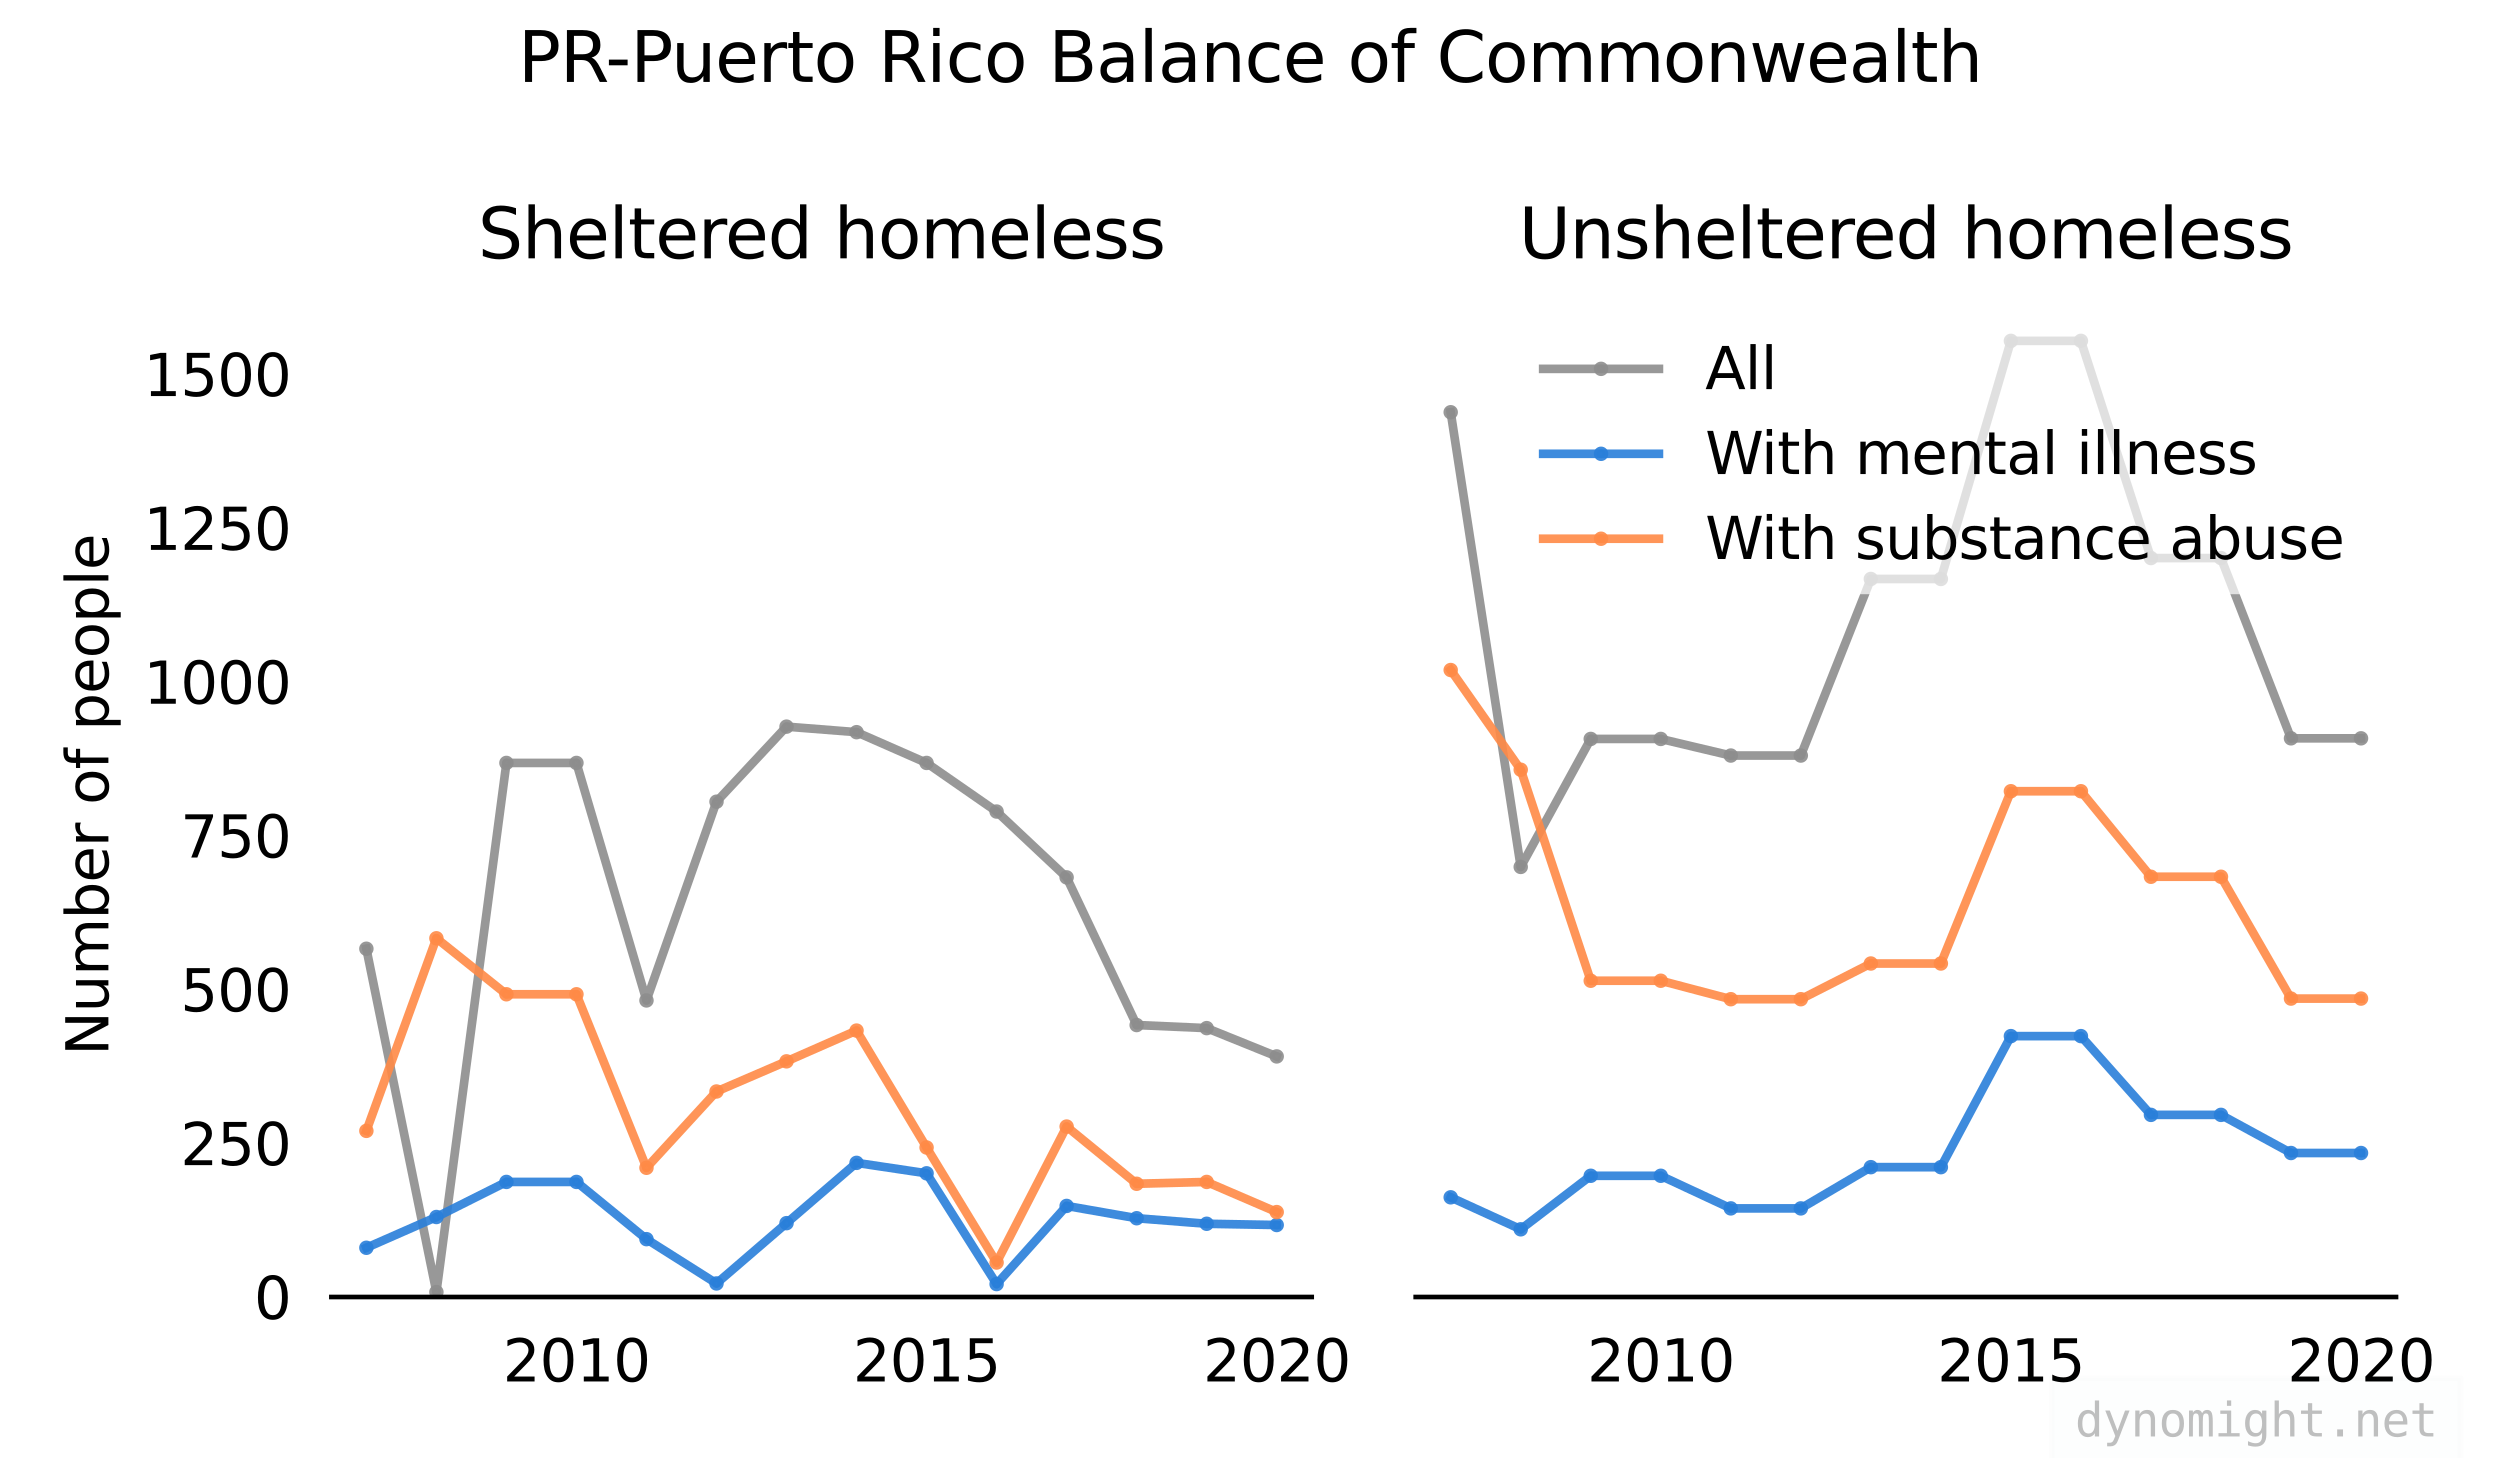 <?xml version="1.0" encoding="utf-8" standalone="no"?>
<!DOCTYPE svg PUBLIC "-//W3C//DTD SVG 1.1//EN"
  "http://www.w3.org/Graphics/SVG/1.1/DTD/svg11.dtd">
<svg height="252pt" version="1.1" viewBox="0 0 432 252" width="432pt" xmlns="http://www.w3.org/2000/svg" xmlns:xlink="http://www.w3.org/1999/xlink">
 <defs>
  <style type="text/css">*{stroke-linecap:butt;stroke-linejoin:round;}</style>
 </defs>
 <g id="figure_1">
  <g id="patch_1">
   <path d="M 0 252 
L 432 252 
L 432 0 
L 0 0 
z
" style="fill:#ffffff;"/>
  </g>
  <g id="axes_1">
   <g id="patch_2">
    <path d="M 57.26 224.12 
L 226.665 224.12 
L 226.665 50.64 
L 57.26 50.64 
z
" style="fill:#ffffff;"/>
   </g>
   <g id="matplotlib.axis_1">
    <g id="xtick_1">
     <g id="text_1">
      <!-- 2010 -->
      <g transform="translate(86.886 238.718)scale(0.1 -0.1)">
       <defs>
        <path d="M 1228 531 
L 3431 531 
L 3431 0 
L 469 0 
L 469 531 
Q 828 903 1448 1529 
Q 2069 2156 2228 2338 
Q 2531 2678 2651 2914 
Q 2772 3150 2772 3378 
Q 2772 3750 2511 3984 
Q 2250 4219 1831 4219 
Q 1534 4219 1204 4116 
Q 875 4013 500 3803 
L 500 4441 
Q 881 4594 1212 4672 
Q 1544 4750 1819 4750 
Q 2544 4750 2975 4387 
Q 3406 4025 3406 3419 
Q 3406 3131 3298 2873 
Q 3191 2616 2906 2266 
Q 2828 2175 2409 1742 
Q 1991 1309 1228 531 
z
" id="DejaVuSans-32" transform="scale(0.016)"/>
        <path d="M 2034 4250 
Q 1547 4250 1301 3770 
Q 1056 3291 1056 2328 
Q 1056 1369 1301 889 
Q 1547 409 2034 409 
Q 2525 409 2770 889 
Q 3016 1369 3016 2328 
Q 3016 3291 2770 3770 
Q 2525 4250 2034 4250 
z
M 2034 4750 
Q 2819 4750 3233 4129 
Q 3647 3509 3647 2328 
Q 3647 1150 3233 529 
Q 2819 -91 2034 -91 
Q 1250 -91 836 529 
Q 422 1150 422 2328 
Q 422 3509 836 4129 
Q 1250 4750 2034 4750 
z
" id="DejaVuSans-30" transform="scale(0.016)"/>
        <path d="M 794 531 
L 1825 531 
L 1825 4091 
L 703 3866 
L 703 4441 
L 1819 4666 
L 2450 4666 
L 2450 531 
L 3481 531 
L 3481 0 
L 794 0 
L 794 531 
z
" id="DejaVuSans-31" transform="scale(0.016)"/>
       </defs>
       <use xlink:href="#DejaVuSans-32"/>
       <use x="63.623" xlink:href="#DejaVuSans-30"/>
       <use x="127.246" xlink:href="#DejaVuSans-31"/>
       <use x="190.869" xlink:href="#DejaVuSans-30"/>
      </g>
     </g>
    </g>
    <g id="xtick_2">
     <g id="text_2">
      <!-- 2015 -->
      <g transform="translate(147.388 238.718)scale(0.1 -0.1)">
       <defs>
        <path d="M 691 4666 
L 3169 4666 
L 3169 4134 
L 1269 4134 
L 1269 2991 
Q 1406 3038 1543 3061 
Q 1681 3084 1819 3084 
Q 2600 3084 3056 2656 
Q 3513 2228 3513 1497 
Q 3513 744 3044 326 
Q 2575 -91 1722 -91 
Q 1428 -91 1123 -41 
Q 819 9 494 109 
L 494 744 
Q 775 591 1075 516 
Q 1375 441 1709 441 
Q 2250 441 2565 725 
Q 2881 1009 2881 1497 
Q 2881 1984 2565 2268 
Q 2250 2553 1709 2553 
Q 1456 2553 1204 2497 
Q 953 2441 691 2322 
L 691 4666 
z
" id="DejaVuSans-35" transform="scale(0.016)"/>
       </defs>
       <use xlink:href="#DejaVuSans-32"/>
       <use x="63.623" xlink:href="#DejaVuSans-30"/>
       <use x="127.246" xlink:href="#DejaVuSans-31"/>
       <use x="190.869" xlink:href="#DejaVuSans-35"/>
      </g>
     </g>
    </g>
    <g id="xtick_3">
     <g id="text_3">
      <!-- 2020 -->
      <g transform="translate(207.89 238.718)scale(0.1 -0.1)">
       <use xlink:href="#DejaVuSans-32"/>
       <use x="63.623" xlink:href="#DejaVuSans-30"/>
       <use x="127.246" xlink:href="#DejaVuSans-32"/>
       <use x="190.869" xlink:href="#DejaVuSans-30"/>
      </g>
     </g>
    </g>
   </g>
   <g id="matplotlib.axis_2">
    <g id="ytick_1">
     <g id="text_4">
      <!-- 0 -->
      <g transform="translate(43.898 227.919)scale(0.1 -0.1)">
       <use xlink:href="#DejaVuSans-30"/>
      </g>
     </g>
    </g>
    <g id="ytick_2">
     <g id="text_5">
      <!-- 250 -->
      <g transform="translate(31.172 201.34)scale(0.1 -0.1)">
       <use xlink:href="#DejaVuSans-32"/>
       <use x="63.623" xlink:href="#DejaVuSans-35"/>
       <use x="127.246" xlink:href="#DejaVuSans-30"/>
      </g>
     </g>
    </g>
    <g id="ytick_3">
     <g id="text_6">
      <!-- 500 -->
      <g transform="translate(31.172 174.76)scale(0.1 -0.1)">
       <use xlink:href="#DejaVuSans-35"/>
       <use x="63.623" xlink:href="#DejaVuSans-30"/>
       <use x="127.246" xlink:href="#DejaVuSans-30"/>
      </g>
     </g>
    </g>
    <g id="ytick_4">
     <g id="text_7">
      <!-- 750 -->
      <g transform="translate(31.172 148.18)scale(0.1 -0.1)">
       <defs>
        <path d="M 525 4666 
L 3525 4666 
L 3525 4397 
L 1831 0 
L 1172 0 
L 2766 4134 
L 525 4134 
L 525 4666 
z
" id="DejaVuSans-37" transform="scale(0.016)"/>
       </defs>
       <use xlink:href="#DejaVuSans-37"/>
       <use x="63.623" xlink:href="#DejaVuSans-35"/>
       <use x="127.246" xlink:href="#DejaVuSans-30"/>
      </g>
     </g>
    </g>
    <g id="ytick_5">
     <g id="text_8">
      <!-- 1000 -->
      <g transform="translate(24.81 121.601)scale(0.1 -0.1)">
       <use xlink:href="#DejaVuSans-31"/>
       <use x="63.623" xlink:href="#DejaVuSans-30"/>
       <use x="127.246" xlink:href="#DejaVuSans-30"/>
       <use x="190.869" xlink:href="#DejaVuSans-30"/>
      </g>
     </g>
    </g>
    <g id="ytick_6">
     <g id="text_9">
      <!-- 1250 -->
      <g transform="translate(24.81 95.021)scale(0.1 -0.1)">
       <use xlink:href="#DejaVuSans-31"/>
       <use x="63.623" xlink:href="#DejaVuSans-32"/>
       <use x="127.246" xlink:href="#DejaVuSans-35"/>
       <use x="190.869" xlink:href="#DejaVuSans-30"/>
      </g>
     </g>
    </g>
    <g id="ytick_7">
     <g id="text_10">
      <!-- 1500 -->
      <g transform="translate(24.81 68.441)scale(0.1 -0.1)">
       <use xlink:href="#DejaVuSans-31"/>
       <use x="63.623" xlink:href="#DejaVuSans-35"/>
       <use x="127.246" xlink:href="#DejaVuSans-30"/>
       <use x="190.869" xlink:href="#DejaVuSans-30"/>
      </g>
     </g>
    </g>
    <g id="text_11">
     <!-- Number of people -->
     <g transform="translate(18.73 182.414)rotate(-90)scale(0.1 -0.1)">
      <defs>
       <path d="M 628 4666 
L 1478 4666 
L 3547 763 
L 3547 4666 
L 4159 4666 
L 4159 0 
L 3309 0 
L 1241 3903 
L 1241 0 
L 628 0 
L 628 4666 
z
" id="DejaVuSans-4e" transform="scale(0.016)"/>
       <path d="M 544 1381 
L 544 3500 
L 1119 3500 
L 1119 1403 
Q 1119 906 1312 657 
Q 1506 409 1894 409 
Q 2359 409 2629 706 
Q 2900 1003 2900 1516 
L 2900 3500 
L 3475 3500 
L 3475 0 
L 2900 0 
L 2900 538 
Q 2691 219 2414 64 
Q 2138 -91 1772 -91 
Q 1169 -91 856 284 
Q 544 659 544 1381 
z
M 1991 3584 
L 1991 3584 
z
" id="DejaVuSans-75" transform="scale(0.016)"/>
       <path d="M 3328 2828 
Q 3544 3216 3844 3400 
Q 4144 3584 4550 3584 
Q 5097 3584 5394 3201 
Q 5691 2819 5691 2113 
L 5691 0 
L 5113 0 
L 5113 2094 
Q 5113 2597 4934 2840 
Q 4756 3084 4391 3084 
Q 3944 3084 3684 2787 
Q 3425 2491 3425 1978 
L 3425 0 
L 2847 0 
L 2847 2094 
Q 2847 2600 2669 2842 
Q 2491 3084 2119 3084 
Q 1678 3084 1418 2786 
Q 1159 2488 1159 1978 
L 1159 0 
L 581 0 
L 581 3500 
L 1159 3500 
L 1159 2956 
Q 1356 3278 1631 3431 
Q 1906 3584 2284 3584 
Q 2666 3584 2933 3390 
Q 3200 3197 3328 2828 
z
" id="DejaVuSans-6d" transform="scale(0.016)"/>
       <path d="M 3116 1747 
Q 3116 2381 2855 2742 
Q 2594 3103 2138 3103 
Q 1681 3103 1420 2742 
Q 1159 2381 1159 1747 
Q 1159 1113 1420 752 
Q 1681 391 2138 391 
Q 2594 391 2855 752 
Q 3116 1113 3116 1747 
z
M 1159 2969 
Q 1341 3281 1617 3432 
Q 1894 3584 2278 3584 
Q 2916 3584 3314 3078 
Q 3713 2572 3713 1747 
Q 3713 922 3314 415 
Q 2916 -91 2278 -91 
Q 1894 -91 1617 61 
Q 1341 213 1159 525 
L 1159 0 
L 581 0 
L 581 4863 
L 1159 4863 
L 1159 2969 
z
" id="DejaVuSans-62" transform="scale(0.016)"/>
       <path d="M 3597 1894 
L 3597 1613 
L 953 1613 
Q 991 1019 1311 708 
Q 1631 397 2203 397 
Q 2534 397 2845 478 
Q 3156 559 3463 722 
L 3463 178 
Q 3153 47 2828 -22 
Q 2503 -91 2169 -91 
Q 1331 -91 842 396 
Q 353 884 353 1716 
Q 353 2575 817 3079 
Q 1281 3584 2069 3584 
Q 2775 3584 3186 3129 
Q 3597 2675 3597 1894 
z
M 3022 2063 
Q 3016 2534 2758 2815 
Q 2500 3097 2075 3097 
Q 1594 3097 1305 2825 
Q 1016 2553 972 2059 
L 3022 2063 
z
" id="DejaVuSans-65" transform="scale(0.016)"/>
       <path d="M 2631 2963 
Q 2534 3019 2420 3045 
Q 2306 3072 2169 3072 
Q 1681 3072 1420 2755 
Q 1159 2438 1159 1844 
L 1159 0 
L 581 0 
L 581 3500 
L 1159 3500 
L 1159 2956 
Q 1341 3275 1631 3429 
Q 1922 3584 2338 3584 
Q 2397 3584 2469 3576 
Q 2541 3569 2628 3553 
L 2631 2963 
z
" id="DejaVuSans-72" transform="scale(0.016)"/>
       <path id="DejaVuSans-20" transform="scale(0.016)"/>
       <path d="M 1959 3097 
Q 1497 3097 1228 2736 
Q 959 2375 959 1747 
Q 959 1119 1226 758 
Q 1494 397 1959 397 
Q 2419 397 2687 759 
Q 2956 1122 2956 1747 
Q 2956 2369 2687 2733 
Q 2419 3097 1959 3097 
z
M 1959 3584 
Q 2709 3584 3137 3096 
Q 3566 2609 3566 1747 
Q 3566 888 3137 398 
Q 2709 -91 1959 -91 
Q 1206 -91 779 398 
Q 353 888 353 1747 
Q 353 2609 779 3096 
Q 1206 3584 1959 3584 
z
" id="DejaVuSans-6f" transform="scale(0.016)"/>
       <path d="M 2375 4863 
L 2375 4384 
L 1825 4384 
Q 1516 4384 1395 4259 
Q 1275 4134 1275 3809 
L 1275 3500 
L 2222 3500 
L 2222 3053 
L 1275 3053 
L 1275 0 
L 697 0 
L 697 3053 
L 147 3053 
L 147 3500 
L 697 3500 
L 697 3744 
Q 697 4328 969 4595 
Q 1241 4863 1831 4863 
L 2375 4863 
z
" id="DejaVuSans-66" transform="scale(0.016)"/>
       <path d="M 1159 525 
L 1159 -1331 
L 581 -1331 
L 581 3500 
L 1159 3500 
L 1159 2969 
Q 1341 3281 1617 3432 
Q 1894 3584 2278 3584 
Q 2916 3584 3314 3078 
Q 3713 2572 3713 1747 
Q 3713 922 3314 415 
Q 2916 -91 2278 -91 
Q 1894 -91 1617 61 
Q 1341 213 1159 525 
z
M 3116 1747 
Q 3116 2381 2855 2742 
Q 2594 3103 2138 3103 
Q 1681 3103 1420 2742 
Q 1159 2381 1159 1747 
Q 1159 1113 1420 752 
Q 1681 391 2138 391 
Q 2594 391 2855 752 
Q 3116 1113 3116 1747 
z
" id="DejaVuSans-70" transform="scale(0.016)"/>
       <path d="M 603 4863 
L 1178 4863 
L 1178 0 
L 603 0 
L 603 4863 
z
" id="DejaVuSans-6c" transform="scale(0.016)"/>
      </defs>
      <use xlink:href="#DejaVuSans-4e"/>
      <use x="74.805" xlink:href="#DejaVuSans-75"/>
      <use x="138.184" xlink:href="#DejaVuSans-6d"/>
      <use x="235.596" xlink:href="#DejaVuSans-62"/>
      <use x="299.072" xlink:href="#DejaVuSans-65"/>
      <use x="360.596" xlink:href="#DejaVuSans-72"/>
      <use x="401.709" xlink:href="#DejaVuSans-20"/>
      <use x="433.496" xlink:href="#DejaVuSans-6f"/>
      <use x="494.678" xlink:href="#DejaVuSans-66"/>
      <use x="529.883" xlink:href="#DejaVuSans-20"/>
      <use x="561.67" xlink:href="#DejaVuSans-70"/>
      <use x="625.146" xlink:href="#DejaVuSans-65"/>
      <use x="686.67" xlink:href="#DejaVuSans-6f"/>
      <use x="747.852" xlink:href="#DejaVuSans-70"/>
      <use x="811.328" xlink:href="#DejaVuSans-6c"/>
      <use x="839.111" xlink:href="#DejaVuSans-65"/>
     </g>
    </g>
   </g>
   <g id="line2d_1">
    <path clip-path="url(#p1a505d86d4)" d="M 63.31 163.944 
L 75.411 223.269 
L 87.511 131.835 
L 99.611 131.835 
L 111.712 172.874 
L 123.812 138.534 
L 135.912 125.563 
L 148.013 126.52 
L 160.113 131.835 
L 172.213 140.235 
L 184.314 151.611 
L 196.414 177.127 
L 208.515 177.659 
L 220.615 182.549 
" style="fill:none;stroke:#8d8d8d;stroke-linecap:square;stroke-opacity:0.9;stroke-width:1.5;"/>
    <defs>
     <path d="M 0 0.75 
C 0.199 0.75 0.39 0.671 0.53 0.53 
C 0.671 0.39 0.75 0.199 0.75 0 
C 0.75 -0.199 0.671 -0.39 0.53 -0.53 
C 0.39 -0.671 0.199 -0.75 0 -0.75 
C -0.199 -0.75 -0.39 -0.671 -0.53 -0.53 
C -0.671 -0.39 -0.75 -0.199 -0.75 0 
C -0.75 0.199 -0.671 0.39 -0.53 0.53 
C -0.39 0.671 -0.199 0.75 0 0.75 
z
" id="m7928ba9f04" style="stroke:#8d8d8d;stroke-opacity:0.9;"/>
    </defs>
    <g clip-path="url(#p1a505d86d4)">
     <use style="fill:#8d8d8d;fill-opacity:0.9;stroke:#8d8d8d;stroke-opacity:0.9;" x="63.31" xlink:href="#m7928ba9f04" y="163.944"/>
     <use style="fill:#8d8d8d;fill-opacity:0.9;stroke:#8d8d8d;stroke-opacity:0.9;" x="75.411" xlink:href="#m7928ba9f04" y="223.269"/>
     <use style="fill:#8d8d8d;fill-opacity:0.9;stroke:#8d8d8d;stroke-opacity:0.9;" x="87.511" xlink:href="#m7928ba9f04" y="131.835"/>
     <use style="fill:#8d8d8d;fill-opacity:0.9;stroke:#8d8d8d;stroke-opacity:0.9;" x="99.611" xlink:href="#m7928ba9f04" y="131.835"/>
     <use style="fill:#8d8d8d;fill-opacity:0.9;stroke:#8d8d8d;stroke-opacity:0.9;" x="111.712" xlink:href="#m7928ba9f04" y="172.874"/>
     <use style="fill:#8d8d8d;fill-opacity:0.9;stroke:#8d8d8d;stroke-opacity:0.9;" x="123.812" xlink:href="#m7928ba9f04" y="138.534"/>
     <use style="fill:#8d8d8d;fill-opacity:0.9;stroke:#8d8d8d;stroke-opacity:0.9;" x="135.912" xlink:href="#m7928ba9f04" y="125.563"/>
     <use style="fill:#8d8d8d;fill-opacity:0.9;stroke:#8d8d8d;stroke-opacity:0.9;" x="148.013" xlink:href="#m7928ba9f04" y="126.52"/>
     <use style="fill:#8d8d8d;fill-opacity:0.9;stroke:#8d8d8d;stroke-opacity:0.9;" x="160.113" xlink:href="#m7928ba9f04" y="131.835"/>
     <use style="fill:#8d8d8d;fill-opacity:0.9;stroke:#8d8d8d;stroke-opacity:0.9;" x="172.213" xlink:href="#m7928ba9f04" y="140.235"/>
     <use style="fill:#8d8d8d;fill-opacity:0.9;stroke:#8d8d8d;stroke-opacity:0.9;" x="184.314" xlink:href="#m7928ba9f04" y="151.611"/>
     <use style="fill:#8d8d8d;fill-opacity:0.9;stroke:#8d8d8d;stroke-opacity:0.9;" x="196.414" xlink:href="#m7928ba9f04" y="177.127"/>
     <use style="fill:#8d8d8d;fill-opacity:0.9;stroke:#8d8d8d;stroke-opacity:0.9;" x="208.515" xlink:href="#m7928ba9f04" y="177.659"/>
     <use style="fill:#8d8d8d;fill-opacity:0.9;stroke:#8d8d8d;stroke-opacity:0.9;" x="220.615" xlink:href="#m7928ba9f04" y="182.549"/>
    </g>
   </g>
   <g id="line2d_2">
    <path clip-path="url(#p1a505d86d4)" d="M 63.31 215.615 
L 75.411 210.299 
L 87.511 204.238 
L 99.611 204.238 
L 111.712 214.126 
L 123.812 221.781 
L 135.912 211.362 
L 148.013 200.943 
L 160.113 202.75 
L 172.213 221.887 
L 184.314 208.385 
L 196.414 210.511 
L 208.515 211.468 
L 220.615 211.681 
" style="fill:none;stroke:#297fda;stroke-linecap:square;stroke-opacity:0.9;stroke-width:1.5;"/>
    <defs>
     <path d="M 0 0.75 
C 0.199 0.75 0.39 0.671 0.53 0.53 
C 0.671 0.39 0.75 0.199 0.75 0 
C 0.75 -0.199 0.671 -0.39 0.53 -0.53 
C 0.39 -0.671 0.199 -0.75 0 -0.75 
C -0.199 -0.75 -0.39 -0.671 -0.53 -0.53 
C -0.671 -0.39 -0.75 -0.199 -0.75 0 
C -0.75 0.199 -0.671 0.39 -0.53 0.53 
C -0.39 0.671 -0.199 0.75 0 0.75 
z
" id="m46cfbdf629" style="stroke:#297fda;stroke-opacity:0.9;"/>
    </defs>
    <g clip-path="url(#p1a505d86d4)">
     <use style="fill:#297fda;fill-opacity:0.9;stroke:#297fda;stroke-opacity:0.9;" x="63.31" xlink:href="#m46cfbdf629" y="215.615"/>
     <use style="fill:#297fda;fill-opacity:0.9;stroke:#297fda;stroke-opacity:0.9;" x="75.411" xlink:href="#m46cfbdf629" y="210.299"/>
     <use style="fill:#297fda;fill-opacity:0.9;stroke:#297fda;stroke-opacity:0.9;" x="87.511" xlink:href="#m46cfbdf629" y="204.238"/>
     <use style="fill:#297fda;fill-opacity:0.9;stroke:#297fda;stroke-opacity:0.9;" x="99.611" xlink:href="#m46cfbdf629" y="204.238"/>
     <use style="fill:#297fda;fill-opacity:0.9;stroke:#297fda;stroke-opacity:0.9;" x="111.712" xlink:href="#m46cfbdf629" y="214.126"/>
     <use style="fill:#297fda;fill-opacity:0.9;stroke:#297fda;stroke-opacity:0.9;" x="123.812" xlink:href="#m46cfbdf629" y="221.781"/>
     <use style="fill:#297fda;fill-opacity:0.9;stroke:#297fda;stroke-opacity:0.9;" x="135.912" xlink:href="#m46cfbdf629" y="211.362"/>
     <use style="fill:#297fda;fill-opacity:0.9;stroke:#297fda;stroke-opacity:0.9;" x="148.013" xlink:href="#m46cfbdf629" y="200.943"/>
     <use style="fill:#297fda;fill-opacity:0.9;stroke:#297fda;stroke-opacity:0.9;" x="160.113" xlink:href="#m46cfbdf629" y="202.75"/>
     <use style="fill:#297fda;fill-opacity:0.9;stroke:#297fda;stroke-opacity:0.9;" x="172.213" xlink:href="#m46cfbdf629" y="221.887"/>
     <use style="fill:#297fda;fill-opacity:0.9;stroke:#297fda;stroke-opacity:0.9;" x="184.314" xlink:href="#m46cfbdf629" y="208.385"/>
     <use style="fill:#297fda;fill-opacity:0.9;stroke:#297fda;stroke-opacity:0.9;" x="196.414" xlink:href="#m46cfbdf629" y="210.511"/>
     <use style="fill:#297fda;fill-opacity:0.9;stroke:#297fda;stroke-opacity:0.9;" x="208.515" xlink:href="#m46cfbdf629" y="211.468"/>
     <use style="fill:#297fda;fill-opacity:0.9;stroke:#297fda;stroke-opacity:0.9;" x="220.615" xlink:href="#m46cfbdf629" y="211.681"/>
    </g>
   </g>
   <g id="line2d_3">
    <path clip-path="url(#p1a505d86d4)" d="M 63.31 195.414 
L 75.411 162.136 
L 87.511 171.811 
L 99.611 171.811 
L 111.712 201.793 
L 123.812 188.61 
L 135.912 183.4 
L 148.013 178.084 
L 160.113 198.285 
L 172.213 218.166 
L 184.314 194.67 
L 196.414 204.557 
L 208.515 204.238 
L 220.615 209.448 
" style="fill:none;stroke:#ff8a46;stroke-linecap:square;stroke-opacity:0.9;stroke-width:1.5;"/>
    <defs>
     <path d="M 0 0.75 
C 0.199 0.75 0.39 0.671 0.53 0.53 
C 0.671 0.39 0.75 0.199 0.75 0 
C 0.75 -0.199 0.671 -0.39 0.53 -0.53 
C 0.39 -0.671 0.199 -0.75 0 -0.75 
C -0.199 -0.75 -0.39 -0.671 -0.53 -0.53 
C -0.671 -0.39 -0.75 -0.199 -0.75 0 
C -0.75 0.199 -0.671 0.39 -0.53 0.53 
C -0.39 0.671 -0.199 0.75 0 0.75 
z
" id="m5bde647b2f" style="stroke:#ff8a46;stroke-opacity:0.9;"/>
    </defs>
    <g clip-path="url(#p1a505d86d4)">
     <use style="fill:#ff8a46;fill-opacity:0.9;stroke:#ff8a46;stroke-opacity:0.9;" x="63.31" xlink:href="#m5bde647b2f" y="195.414"/>
     <use style="fill:#ff8a46;fill-opacity:0.9;stroke:#ff8a46;stroke-opacity:0.9;" x="75.411" xlink:href="#m5bde647b2f" y="162.136"/>
     <use style="fill:#ff8a46;fill-opacity:0.9;stroke:#ff8a46;stroke-opacity:0.9;" x="87.511" xlink:href="#m5bde647b2f" y="171.811"/>
     <use style="fill:#ff8a46;fill-opacity:0.9;stroke:#ff8a46;stroke-opacity:0.9;" x="99.611" xlink:href="#m5bde647b2f" y="171.811"/>
     <use style="fill:#ff8a46;fill-opacity:0.9;stroke:#ff8a46;stroke-opacity:0.9;" x="111.712" xlink:href="#m5bde647b2f" y="201.793"/>
     <use style="fill:#ff8a46;fill-opacity:0.9;stroke:#ff8a46;stroke-opacity:0.9;" x="123.812" xlink:href="#m5bde647b2f" y="188.61"/>
     <use style="fill:#ff8a46;fill-opacity:0.9;stroke:#ff8a46;stroke-opacity:0.9;" x="135.912" xlink:href="#m5bde647b2f" y="183.4"/>
     <use style="fill:#ff8a46;fill-opacity:0.9;stroke:#ff8a46;stroke-opacity:0.9;" x="148.013" xlink:href="#m5bde647b2f" y="178.084"/>
     <use style="fill:#ff8a46;fill-opacity:0.9;stroke:#ff8a46;stroke-opacity:0.9;" x="160.113" xlink:href="#m5bde647b2f" y="198.285"/>
     <use style="fill:#ff8a46;fill-opacity:0.9;stroke:#ff8a46;stroke-opacity:0.9;" x="172.213" xlink:href="#m5bde647b2f" y="218.166"/>
     <use style="fill:#ff8a46;fill-opacity:0.9;stroke:#ff8a46;stroke-opacity:0.9;" x="184.314" xlink:href="#m5bde647b2f" y="194.67"/>
     <use style="fill:#ff8a46;fill-opacity:0.9;stroke:#ff8a46;stroke-opacity:0.9;" x="196.414" xlink:href="#m5bde647b2f" y="204.557"/>
     <use style="fill:#ff8a46;fill-opacity:0.9;stroke:#ff8a46;stroke-opacity:0.9;" x="208.515" xlink:href="#m5bde647b2f" y="204.238"/>
     <use style="fill:#ff8a46;fill-opacity:0.9;stroke:#ff8a46;stroke-opacity:0.9;" x="220.615" xlink:href="#m5bde647b2f" y="209.448"/>
    </g>
   </g>
   <g id="patch_3">
    <path d="M 57.26 224.12 
L 226.665 224.12 
" style="fill:none;stroke:#000000;stroke-linecap:square;stroke-linejoin:miter;stroke-width:0.8;"/>
   </g>
   <g id="text_12">
    <!-- Sheltered homeless -->
    <g transform="translate(82.589 44.64)scale(0.12 -0.12)">
     <defs>
      <path d="M 3425 4513 
L 3425 3897 
Q 3066 4069 2747 4153 
Q 2428 4238 2131 4238 
Q 1616 4238 1336 4038 
Q 1056 3838 1056 3469 
Q 1056 3159 1242 3001 
Q 1428 2844 1947 2747 
L 2328 2669 
Q 3034 2534 3370 2195 
Q 3706 1856 3706 1288 
Q 3706 609 3251 259 
Q 2797 -91 1919 -91 
Q 1588 -91 1214 -16 
Q 841 59 441 206 
L 441 856 
Q 825 641 1194 531 
Q 1563 422 1919 422 
Q 2459 422 2753 634 
Q 3047 847 3047 1241 
Q 3047 1584 2836 1778 
Q 2625 1972 2144 2069 
L 1759 2144 
Q 1053 2284 737 2584 
Q 422 2884 422 3419 
Q 422 4038 858 4394 
Q 1294 4750 2059 4750 
Q 2388 4750 2728 4690 
Q 3069 4631 3425 4513 
z
" id="DejaVuSans-53" transform="scale(0.016)"/>
      <path d="M 3513 2113 
L 3513 0 
L 2938 0 
L 2938 2094 
Q 2938 2591 2744 2837 
Q 2550 3084 2163 3084 
Q 1697 3084 1428 2787 
Q 1159 2491 1159 1978 
L 1159 0 
L 581 0 
L 581 4863 
L 1159 4863 
L 1159 2956 
Q 1366 3272 1645 3428 
Q 1925 3584 2291 3584 
Q 2894 3584 3203 3211 
Q 3513 2838 3513 2113 
z
" id="DejaVuSans-68" transform="scale(0.016)"/>
      <path d="M 1172 4494 
L 1172 3500 
L 2356 3500 
L 2356 3053 
L 1172 3053 
L 1172 1153 
Q 1172 725 1289 603 
Q 1406 481 1766 481 
L 2356 481 
L 2356 0 
L 1766 0 
Q 1100 0 847 248 
Q 594 497 594 1153 
L 594 3053 
L 172 3053 
L 172 3500 
L 594 3500 
L 594 4494 
L 1172 4494 
z
" id="DejaVuSans-74" transform="scale(0.016)"/>
      <path d="M 2906 2969 
L 2906 4863 
L 3481 4863 
L 3481 0 
L 2906 0 
L 2906 525 
Q 2725 213 2448 61 
Q 2172 -91 1784 -91 
Q 1150 -91 751 415 
Q 353 922 353 1747 
Q 353 2572 751 3078 
Q 1150 3584 1784 3584 
Q 2172 3584 2448 3432 
Q 2725 3281 2906 2969 
z
M 947 1747 
Q 947 1113 1208 752 
Q 1469 391 1925 391 
Q 2381 391 2643 752 
Q 2906 1113 2906 1747 
Q 2906 2381 2643 2742 
Q 2381 3103 1925 3103 
Q 1469 3103 1208 2742 
Q 947 2381 947 1747 
z
" id="DejaVuSans-64" transform="scale(0.016)"/>
      <path d="M 2834 3397 
L 2834 2853 
Q 2591 2978 2328 3040 
Q 2066 3103 1784 3103 
Q 1356 3103 1142 2972 
Q 928 2841 928 2578 
Q 928 2378 1081 2264 
Q 1234 2150 1697 2047 
L 1894 2003 
Q 2506 1872 2764 1633 
Q 3022 1394 3022 966 
Q 3022 478 2636 193 
Q 2250 -91 1575 -91 
Q 1294 -91 989 -36 
Q 684 19 347 128 
L 347 722 
Q 666 556 975 473 
Q 1284 391 1588 391 
Q 1994 391 2212 530 
Q 2431 669 2431 922 
Q 2431 1156 2273 1281 
Q 2116 1406 1581 1522 
L 1381 1569 
Q 847 1681 609 1914 
Q 372 2147 372 2553 
Q 372 3047 722 3315 
Q 1072 3584 1716 3584 
Q 2034 3584 2315 3537 
Q 2597 3491 2834 3397 
z
" id="DejaVuSans-73" transform="scale(0.016)"/>
     </defs>
     <use xlink:href="#DejaVuSans-53"/>
     <use x="63.477" xlink:href="#DejaVuSans-68"/>
     <use x="126.855" xlink:href="#DejaVuSans-65"/>
     <use x="188.379" xlink:href="#DejaVuSans-6c"/>
     <use x="216.162" xlink:href="#DejaVuSans-74"/>
     <use x="255.371" xlink:href="#DejaVuSans-65"/>
     <use x="316.895" xlink:href="#DejaVuSans-72"/>
     <use x="355.758" xlink:href="#DejaVuSans-65"/>
     <use x="417.281" xlink:href="#DejaVuSans-64"/>
     <use x="480.758" xlink:href="#DejaVuSans-20"/>
     <use x="512.545" xlink:href="#DejaVuSans-68"/>
     <use x="575.924" xlink:href="#DejaVuSans-6f"/>
     <use x="637.105" xlink:href="#DejaVuSans-6d"/>
     <use x="734.518" xlink:href="#DejaVuSans-65"/>
     <use x="796.041" xlink:href="#DejaVuSans-6c"/>
     <use x="823.824" xlink:href="#DejaVuSans-65"/>
     <use x="885.348" xlink:href="#DejaVuSans-73"/>
     <use x="937.447" xlink:href="#DejaVuSans-73"/>
    </g>
   </g>
  </g>
  <g id="axes_2">
   <g id="patch_4">
    <path d="M 244.63 224.12 
L 414.035 224.12 
L 414.035 50.64 
L 244.63 50.64 
z
" style="fill:#ffffff;"/>
   </g>
   <g id="matplotlib.axis_3">
    <g id="xtick_4">
     <g id="text_13">
      <!-- 2010 -->
      <g transform="translate(274.256 238.718)scale(0.1 -0.1)">
       <use xlink:href="#DejaVuSans-32"/>
       <use x="63.623" xlink:href="#DejaVuSans-30"/>
       <use x="127.246" xlink:href="#DejaVuSans-31"/>
       <use x="190.869" xlink:href="#DejaVuSans-30"/>
      </g>
     </g>
    </g>
    <g id="xtick_5">
     <g id="text_14">
      <!-- 2015 -->
      <g transform="translate(334.758 238.718)scale(0.1 -0.1)">
       <use xlink:href="#DejaVuSans-32"/>
       <use x="63.623" xlink:href="#DejaVuSans-30"/>
       <use x="127.246" xlink:href="#DejaVuSans-31"/>
       <use x="190.869" xlink:href="#DejaVuSans-35"/>
      </g>
     </g>
    </g>
    <g id="xtick_6">
     <g id="text_15">
      <!-- 2020 -->
      <g transform="translate(395.26 238.718)scale(0.1 -0.1)">
       <use xlink:href="#DejaVuSans-32"/>
       <use x="63.623" xlink:href="#DejaVuSans-30"/>
       <use x="127.246" xlink:href="#DejaVuSans-32"/>
       <use x="190.869" xlink:href="#DejaVuSans-30"/>
      </g>
     </g>
    </g>
   </g>
   <g id="matplotlib.axis_4">
    <g id="ytick_8"/>
    <g id="ytick_9"/>
    <g id="ytick_10"/>
    <g id="ytick_11"/>
    <g id="ytick_12"/>
    <g id="ytick_13"/>
    <g id="ytick_14"/>
   </g>
   <g id="line2d_4">
    <path clip-path="url(#p7021036330)" d="M 250.68 71.234 
L 262.781 149.803 
L 274.881 127.689 
L 286.981 127.689 
L 299.082 130.56 
L 311.182 130.56 
L 323.282 100.046 
L 335.383 100.046 
L 347.483 58.901 
L 359.583 58.901 
L 371.684 96.431 
L 383.784 96.431 
L 395.885 127.583 
L 407.985 127.583 
" style="fill:none;stroke:#8d8d8d;stroke-linecap:square;stroke-opacity:0.9;stroke-width:1.5;"/>
    <g clip-path="url(#p7021036330)">
     <use style="fill:#8d8d8d;fill-opacity:0.9;stroke:#8d8d8d;stroke-opacity:0.9;" x="250.68" xlink:href="#m7928ba9f04" y="71.234"/>
     <use style="fill:#8d8d8d;fill-opacity:0.9;stroke:#8d8d8d;stroke-opacity:0.9;" x="262.781" xlink:href="#m7928ba9f04" y="149.803"/>
     <use style="fill:#8d8d8d;fill-opacity:0.9;stroke:#8d8d8d;stroke-opacity:0.9;" x="274.881" xlink:href="#m7928ba9f04" y="127.689"/>
     <use style="fill:#8d8d8d;fill-opacity:0.9;stroke:#8d8d8d;stroke-opacity:0.9;" x="286.981" xlink:href="#m7928ba9f04" y="127.689"/>
     <use style="fill:#8d8d8d;fill-opacity:0.9;stroke:#8d8d8d;stroke-opacity:0.9;" x="299.082" xlink:href="#m7928ba9f04" y="130.56"/>
     <use style="fill:#8d8d8d;fill-opacity:0.9;stroke:#8d8d8d;stroke-opacity:0.9;" x="311.182" xlink:href="#m7928ba9f04" y="130.56"/>
     <use style="fill:#8d8d8d;fill-opacity:0.9;stroke:#8d8d8d;stroke-opacity:0.9;" x="323.282" xlink:href="#m7928ba9f04" y="100.046"/>
     <use style="fill:#8d8d8d;fill-opacity:0.9;stroke:#8d8d8d;stroke-opacity:0.9;" x="335.383" xlink:href="#m7928ba9f04" y="100.046"/>
     <use style="fill:#8d8d8d;fill-opacity:0.9;stroke:#8d8d8d;stroke-opacity:0.9;" x="347.483" xlink:href="#m7928ba9f04" y="58.901"/>
     <use style="fill:#8d8d8d;fill-opacity:0.9;stroke:#8d8d8d;stroke-opacity:0.9;" x="359.583" xlink:href="#m7928ba9f04" y="58.901"/>
     <use style="fill:#8d8d8d;fill-opacity:0.9;stroke:#8d8d8d;stroke-opacity:0.9;" x="371.684" xlink:href="#m7928ba9f04" y="96.431"/>
     <use style="fill:#8d8d8d;fill-opacity:0.9;stroke:#8d8d8d;stroke-opacity:0.9;" x="383.784" xlink:href="#m7928ba9f04" y="96.431"/>
     <use style="fill:#8d8d8d;fill-opacity:0.9;stroke:#8d8d8d;stroke-opacity:0.9;" x="395.885" xlink:href="#m7928ba9f04" y="127.583"/>
     <use style="fill:#8d8d8d;fill-opacity:0.9;stroke:#8d8d8d;stroke-opacity:0.9;" x="407.985" xlink:href="#m7928ba9f04" y="127.583"/>
    </g>
   </g>
   <g id="line2d_5">
    <path clip-path="url(#p7021036330)" d="M 250.68 206.896 
L 262.781 212.425 
L 274.881 203.175 
L 286.981 203.175 
L 299.082 208.81 
L 311.182 208.81 
L 323.282 201.687 
L 335.383 201.687 
L 347.483 179.041 
L 359.583 179.041 
L 371.684 192.65 
L 383.784 192.65 
L 395.885 199.241 
L 407.985 199.241 
" style="fill:none;stroke:#297fda;stroke-linecap:square;stroke-opacity:0.9;stroke-width:1.5;"/>
    <g clip-path="url(#p7021036330)">
     <use style="fill:#297fda;fill-opacity:0.9;stroke:#297fda;stroke-opacity:0.9;" x="250.68" xlink:href="#m46cfbdf629" y="206.896"/>
     <use style="fill:#297fda;fill-opacity:0.9;stroke:#297fda;stroke-opacity:0.9;" x="262.781" xlink:href="#m46cfbdf629" y="212.425"/>
     <use style="fill:#297fda;fill-opacity:0.9;stroke:#297fda;stroke-opacity:0.9;" x="274.881" xlink:href="#m46cfbdf629" y="203.175"/>
     <use style="fill:#297fda;fill-opacity:0.9;stroke:#297fda;stroke-opacity:0.9;" x="286.981" xlink:href="#m46cfbdf629" y="203.175"/>
     <use style="fill:#297fda;fill-opacity:0.9;stroke:#297fda;stroke-opacity:0.9;" x="299.082" xlink:href="#m46cfbdf629" y="208.81"/>
     <use style="fill:#297fda;fill-opacity:0.9;stroke:#297fda;stroke-opacity:0.9;" x="311.182" xlink:href="#m46cfbdf629" y="208.81"/>
     <use style="fill:#297fda;fill-opacity:0.9;stroke:#297fda;stroke-opacity:0.9;" x="323.282" xlink:href="#m46cfbdf629" y="201.687"/>
     <use style="fill:#297fda;fill-opacity:0.9;stroke:#297fda;stroke-opacity:0.9;" x="335.383" xlink:href="#m46cfbdf629" y="201.687"/>
     <use style="fill:#297fda;fill-opacity:0.9;stroke:#297fda;stroke-opacity:0.9;" x="347.483" xlink:href="#m46cfbdf629" y="179.041"/>
     <use style="fill:#297fda;fill-opacity:0.9;stroke:#297fda;stroke-opacity:0.9;" x="359.583" xlink:href="#m46cfbdf629" y="179.041"/>
     <use style="fill:#297fda;fill-opacity:0.9;stroke:#297fda;stroke-opacity:0.9;" x="371.684" xlink:href="#m46cfbdf629" y="192.65"/>
     <use style="fill:#297fda;fill-opacity:0.9;stroke:#297fda;stroke-opacity:0.9;" x="383.784" xlink:href="#m46cfbdf629" y="192.65"/>
     <use style="fill:#297fda;fill-opacity:0.9;stroke:#297fda;stroke-opacity:0.9;" x="395.885" xlink:href="#m46cfbdf629" y="199.241"/>
     <use style="fill:#297fda;fill-opacity:0.9;stroke:#297fda;stroke-opacity:0.9;" x="407.985" xlink:href="#m46cfbdf629" y="199.241"/>
    </g>
   </g>
   <g id="line2d_6">
    <path clip-path="url(#p7021036330)" d="M 250.68 115.781 
L 262.781 133.005 
L 274.881 169.472 
L 286.981 169.472 
L 299.082 172.662 
L 311.182 172.662 
L 323.282 166.495 
L 335.383 166.495 
L 347.483 136.726 
L 359.583 136.726 
L 371.684 151.504 
L 383.784 151.504 
L 395.885 172.555 
L 407.985 172.555 
" style="fill:none;stroke:#ff8a46;stroke-linecap:square;stroke-opacity:0.9;stroke-width:1.5;"/>
    <g clip-path="url(#p7021036330)">
     <use style="fill:#ff8a46;fill-opacity:0.9;stroke:#ff8a46;stroke-opacity:0.9;" x="250.68" xlink:href="#m5bde647b2f" y="115.781"/>
     <use style="fill:#ff8a46;fill-opacity:0.9;stroke:#ff8a46;stroke-opacity:0.9;" x="262.781" xlink:href="#m5bde647b2f" y="133.005"/>
     <use style="fill:#ff8a46;fill-opacity:0.9;stroke:#ff8a46;stroke-opacity:0.9;" x="274.881" xlink:href="#m5bde647b2f" y="169.472"/>
     <use style="fill:#ff8a46;fill-opacity:0.9;stroke:#ff8a46;stroke-opacity:0.9;" x="286.981" xlink:href="#m5bde647b2f" y="169.472"/>
     <use style="fill:#ff8a46;fill-opacity:0.9;stroke:#ff8a46;stroke-opacity:0.9;" x="299.082" xlink:href="#m5bde647b2f" y="172.662"/>
     <use style="fill:#ff8a46;fill-opacity:0.9;stroke:#ff8a46;stroke-opacity:0.9;" x="311.182" xlink:href="#m5bde647b2f" y="172.662"/>
     <use style="fill:#ff8a46;fill-opacity:0.9;stroke:#ff8a46;stroke-opacity:0.9;" x="323.282" xlink:href="#m5bde647b2f" y="166.495"/>
     <use style="fill:#ff8a46;fill-opacity:0.9;stroke:#ff8a46;stroke-opacity:0.9;" x="335.383" xlink:href="#m5bde647b2f" y="166.495"/>
     <use style="fill:#ff8a46;fill-opacity:0.9;stroke:#ff8a46;stroke-opacity:0.9;" x="347.483" xlink:href="#m5bde647b2f" y="136.726"/>
     <use style="fill:#ff8a46;fill-opacity:0.9;stroke:#ff8a46;stroke-opacity:0.9;" x="359.583" xlink:href="#m5bde647b2f" y="136.726"/>
     <use style="fill:#ff8a46;fill-opacity:0.9;stroke:#ff8a46;stroke-opacity:0.9;" x="371.684" xlink:href="#m5bde647b2f" y="151.504"/>
     <use style="fill:#ff8a46;fill-opacity:0.9;stroke:#ff8a46;stroke-opacity:0.9;" x="383.784" xlink:href="#m5bde647b2f" y="151.504"/>
     <use style="fill:#ff8a46;fill-opacity:0.9;stroke:#ff8a46;stroke-opacity:0.9;" x="395.885" xlink:href="#m5bde647b2f" y="172.555"/>
     <use style="fill:#ff8a46;fill-opacity:0.9;stroke:#ff8a46;stroke-opacity:0.9;" x="407.985" xlink:href="#m5bde647b2f" y="172.555"/>
    </g>
   </g>
   <g id="patch_5">
    <path d="M 244.63 224.12 
L 414.035 224.12 
" style="fill:none;stroke:#000000;stroke-linecap:square;stroke-linejoin:miter;stroke-width:0.8;"/>
   </g>
   <g id="text_16">
    <!-- Unsheltered homeless -->
    <g transform="translate(262.448 44.64)scale(0.12 -0.12)">
     <defs>
      <path d="M 556 4666 
L 1191 4666 
L 1191 1831 
Q 1191 1081 1462 751 
Q 1734 422 2344 422 
Q 2950 422 3222 751 
Q 3494 1081 3494 1831 
L 3494 4666 
L 4128 4666 
L 4128 1753 
Q 4128 841 3676 375 
Q 3225 -91 2344 -91 
Q 1459 -91 1007 375 
Q 556 841 556 1753 
L 556 4666 
z
" id="DejaVuSans-55" transform="scale(0.016)"/>
      <path d="M 3513 2113 
L 3513 0 
L 2938 0 
L 2938 2094 
Q 2938 2591 2744 2837 
Q 2550 3084 2163 3084 
Q 1697 3084 1428 2787 
Q 1159 2491 1159 1978 
L 1159 0 
L 581 0 
L 581 3500 
L 1159 3500 
L 1159 2956 
Q 1366 3272 1645 3428 
Q 1925 3584 2291 3584 
Q 2894 3584 3203 3211 
Q 3513 2838 3513 2113 
z
" id="DejaVuSans-6e" transform="scale(0.016)"/>
     </defs>
     <use xlink:href="#DejaVuSans-55"/>
     <use x="73.193" xlink:href="#DejaVuSans-6e"/>
     <use x="136.572" xlink:href="#DejaVuSans-73"/>
     <use x="188.672" xlink:href="#DejaVuSans-68"/>
     <use x="252.051" xlink:href="#DejaVuSans-65"/>
     <use x="313.574" xlink:href="#DejaVuSans-6c"/>
     <use x="341.357" xlink:href="#DejaVuSans-74"/>
     <use x="380.566" xlink:href="#DejaVuSans-65"/>
     <use x="442.09" xlink:href="#DejaVuSans-72"/>
     <use x="480.953" xlink:href="#DejaVuSans-65"/>
     <use x="542.477" xlink:href="#DejaVuSans-64"/>
     <use x="605.953" xlink:href="#DejaVuSans-20"/>
     <use x="637.74" xlink:href="#DejaVuSans-68"/>
     <use x="701.119" xlink:href="#DejaVuSans-6f"/>
     <use x="762.301" xlink:href="#DejaVuSans-6d"/>
     <use x="859.713" xlink:href="#DejaVuSans-65"/>
     <use x="921.236" xlink:href="#DejaVuSans-6c"/>
     <use x="949.02" xlink:href="#DejaVuSans-65"/>
     <use x="1010.543" xlink:href="#DejaVuSans-73"/>
     <use x="1062.643" xlink:href="#DejaVuSans-73"/>
    </g>
   </g>
   <g id="legend_1">
    <g id="patch_6">
     <path d="M 264.662 102.674 
L 407.035 102.674 
Q 409.035 102.674 409.035 100.674 
L 409.035 57.64 
Q 409.035 55.64 407.035 55.64 
L 264.662 55.64 
Q 262.662 55.64 262.662 57.64 
L 262.662 100.674 
Q 262.662 102.674 264.662 102.674 
z
" style="fill:#ffffff;opacity:0.7;"/>
    </g>
    <g id="line2d_7">
     <path d="M 266.662 63.738 
L 286.662 63.738 
" style="fill:none;stroke:#8d8d8d;stroke-linecap:square;stroke-opacity:0.9;stroke-width:1.5;"/>
    </g>
    <g id="line2d_8">
     <g>
      <use style="fill:#8d8d8d;fill-opacity:0.9;stroke:#8d8d8d;stroke-opacity:0.9;" x="276.662" xlink:href="#m7928ba9f04" y="63.738"/>
     </g>
    </g>
    <g id="text_17">
     <!-- All -->
     <g transform="translate(294.662 67.238)scale(0.1 -0.1)">
      <defs>
       <path d="M 2188 4044 
L 1331 1722 
L 3047 1722 
L 2188 4044 
z
M 1831 4666 
L 2547 4666 
L 4325 0 
L 3669 0 
L 3244 1197 
L 1141 1197 
L 716 0 
L 50 0 
L 1831 4666 
z
" id="DejaVuSans-41" transform="scale(0.016)"/>
      </defs>
      <use xlink:href="#DejaVuSans-41"/>
      <use x="68.408" xlink:href="#DejaVuSans-6c"/>
      <use x="96.191" xlink:href="#DejaVuSans-6c"/>
     </g>
    </g>
    <g id="line2d_9">
     <path d="M 266.662 78.417 
L 286.662 78.417 
" style="fill:none;stroke:#297fda;stroke-linecap:square;stroke-opacity:0.9;stroke-width:1.5;"/>
    </g>
    <g id="line2d_10">
     <g>
      <use style="fill:#297fda;fill-opacity:0.9;stroke:#297fda;stroke-opacity:0.9;" x="276.662" xlink:href="#m46cfbdf629" y="78.417"/>
     </g>
    </g>
    <g id="text_18">
     <!-- With mental illness -->
     <g transform="translate(294.662 81.917)scale(0.1 -0.1)">
      <defs>
       <path d="M 213 4666 
L 850 4666 
L 1831 722 
L 2809 4666 
L 3519 4666 
L 4500 722 
L 5478 4666 
L 6119 4666 
L 4947 0 
L 4153 0 
L 3169 4050 
L 2175 0 
L 1381 0 
L 213 4666 
z
" id="DejaVuSans-57" transform="scale(0.016)"/>
       <path d="M 603 3500 
L 1178 3500 
L 1178 0 
L 603 0 
L 603 3500 
z
M 603 4863 
L 1178 4863 
L 1178 4134 
L 603 4134 
L 603 4863 
z
" id="DejaVuSans-69" transform="scale(0.016)"/>
       <path d="M 2194 1759 
Q 1497 1759 1228 1600 
Q 959 1441 959 1056 
Q 959 750 1161 570 
Q 1363 391 1709 391 
Q 2188 391 2477 730 
Q 2766 1069 2766 1631 
L 2766 1759 
L 2194 1759 
z
M 3341 1997 
L 3341 0 
L 2766 0 
L 2766 531 
Q 2569 213 2275 61 
Q 1981 -91 1556 -91 
Q 1019 -91 701 211 
Q 384 513 384 1019 
Q 384 1609 779 1909 
Q 1175 2209 1959 2209 
L 2766 2209 
L 2766 2266 
Q 2766 2663 2505 2880 
Q 2244 3097 1772 3097 
Q 1472 3097 1187 3025 
Q 903 2953 641 2809 
L 641 3341 
Q 956 3463 1253 3523 
Q 1550 3584 1831 3584 
Q 2591 3584 2966 3190 
Q 3341 2797 3341 1997 
z
" id="DejaVuSans-61" transform="scale(0.016)"/>
      </defs>
      <use xlink:href="#DejaVuSans-57"/>
      <use x="96.627" xlink:href="#DejaVuSans-69"/>
      <use x="124.41" xlink:href="#DejaVuSans-74"/>
      <use x="163.619" xlink:href="#DejaVuSans-68"/>
      <use x="226.998" xlink:href="#DejaVuSans-20"/>
      <use x="258.785" xlink:href="#DejaVuSans-6d"/>
      <use x="356.197" xlink:href="#DejaVuSans-65"/>
      <use x="417.721" xlink:href="#DejaVuSans-6e"/>
      <use x="481.1" xlink:href="#DejaVuSans-74"/>
      <use x="520.309" xlink:href="#DejaVuSans-61"/>
      <use x="581.588" xlink:href="#DejaVuSans-6c"/>
      <use x="609.371" xlink:href="#DejaVuSans-20"/>
      <use x="641.158" xlink:href="#DejaVuSans-69"/>
      <use x="668.941" xlink:href="#DejaVuSans-6c"/>
      <use x="696.725" xlink:href="#DejaVuSans-6c"/>
      <use x="724.508" xlink:href="#DejaVuSans-6e"/>
      <use x="787.887" xlink:href="#DejaVuSans-65"/>
      <use x="849.41" xlink:href="#DejaVuSans-73"/>
      <use x="901.51" xlink:href="#DejaVuSans-73"/>
     </g>
    </g>
    <g id="line2d_11">
     <path d="M 266.662 93.095 
L 286.662 93.095 
" style="fill:none;stroke:#ff8a46;stroke-linecap:square;stroke-opacity:0.9;stroke-width:1.5;"/>
    </g>
    <g id="line2d_12">
     <g>
      <use style="fill:#ff8a46;fill-opacity:0.9;stroke:#ff8a46;stroke-opacity:0.9;" x="276.662" xlink:href="#m5bde647b2f" y="93.095"/>
     </g>
    </g>
    <g id="text_19">
     <!-- With substance abuse -->
     <g transform="translate(294.662 96.595)scale(0.1 -0.1)">
      <defs>
       <path d="M 3122 3366 
L 3122 2828 
Q 2878 2963 2633 3030 
Q 2388 3097 2138 3097 
Q 1578 3097 1268 2742 
Q 959 2388 959 1747 
Q 959 1106 1268 751 
Q 1578 397 2138 397 
Q 2388 397 2633 464 
Q 2878 531 3122 666 
L 3122 134 
Q 2881 22 2623 -34 
Q 2366 -91 2075 -91 
Q 1284 -91 818 406 
Q 353 903 353 1747 
Q 353 2603 823 3093 
Q 1294 3584 2113 3584 
Q 2378 3584 2631 3529 
Q 2884 3475 3122 3366 
z
" id="DejaVuSans-63" transform="scale(0.016)"/>
      </defs>
      <use xlink:href="#DejaVuSans-57"/>
      <use x="96.627" xlink:href="#DejaVuSans-69"/>
      <use x="124.41" xlink:href="#DejaVuSans-74"/>
      <use x="163.619" xlink:href="#DejaVuSans-68"/>
      <use x="226.998" xlink:href="#DejaVuSans-20"/>
      <use x="258.785" xlink:href="#DejaVuSans-73"/>
      <use x="310.885" xlink:href="#DejaVuSans-75"/>
      <use x="374.264" xlink:href="#DejaVuSans-62"/>
      <use x="437.74" xlink:href="#DejaVuSans-73"/>
      <use x="489.84" xlink:href="#DejaVuSans-74"/>
      <use x="529.049" xlink:href="#DejaVuSans-61"/>
      <use x="590.328" xlink:href="#DejaVuSans-6e"/>
      <use x="653.707" xlink:href="#DejaVuSans-63"/>
      <use x="708.688" xlink:href="#DejaVuSans-65"/>
      <use x="770.211" xlink:href="#DejaVuSans-20"/>
      <use x="801.998" xlink:href="#DejaVuSans-61"/>
      <use x="863.277" xlink:href="#DejaVuSans-62"/>
      <use x="926.754" xlink:href="#DejaVuSans-75"/>
      <use x="990.133" xlink:href="#DejaVuSans-73"/>
      <use x="1042.232" xlink:href="#DejaVuSans-65"/>
     </g>
    </g>
   </g>
  </g>
  <g id="text_20">
   <!-- PR-Puerto Rico Balance of Commonwealth -->
   <g transform="translate(89.523 14.158)scale(0.12 -0.12)">
    <defs>
     <path d="M 1259 4147 
L 1259 2394 
L 2053 2394 
Q 2494 2394 2734 2622 
Q 2975 2850 2975 3272 
Q 2975 3691 2734 3919 
Q 2494 4147 2053 4147 
L 1259 4147 
z
M 628 4666 
L 2053 4666 
Q 2838 4666 3239 4311 
Q 3641 3956 3641 3272 
Q 3641 2581 3239 2228 
Q 2838 1875 2053 1875 
L 1259 1875 
L 1259 0 
L 628 0 
L 628 4666 
z
" id="DejaVuSans-50" transform="scale(0.016)"/>
     <path d="M 2841 2188 
Q 3044 2119 3236 1894 
Q 3428 1669 3622 1275 
L 4263 0 
L 3584 0 
L 2988 1197 
Q 2756 1666 2539 1819 
Q 2322 1972 1947 1972 
L 1259 1972 
L 1259 0 
L 628 0 
L 628 4666 
L 2053 4666 
Q 2853 4666 3247 4331 
Q 3641 3997 3641 3322 
Q 3641 2881 3436 2590 
Q 3231 2300 2841 2188 
z
M 1259 4147 
L 1259 2491 
L 2053 2491 
Q 2509 2491 2742 2702 
Q 2975 2913 2975 3322 
Q 2975 3731 2742 3939 
Q 2509 4147 2053 4147 
L 1259 4147 
z
" id="DejaVuSans-52" transform="scale(0.016)"/>
     <path d="M 313 2009 
L 1997 2009 
L 1997 1497 
L 313 1497 
L 313 2009 
z
" id="DejaVuSans-2d" transform="scale(0.016)"/>
     <path d="M 1259 2228 
L 1259 519 
L 2272 519 
Q 2781 519 3026 730 
Q 3272 941 3272 1375 
Q 3272 1813 3026 2020 
Q 2781 2228 2272 2228 
L 1259 2228 
z
M 1259 4147 
L 1259 2741 
L 2194 2741 
Q 2656 2741 2882 2914 
Q 3109 3088 3109 3444 
Q 3109 3797 2882 3972 
Q 2656 4147 2194 4147 
L 1259 4147 
z
M 628 4666 
L 2241 4666 
Q 2963 4666 3353 4366 
Q 3744 4066 3744 3513 
Q 3744 3084 3544 2831 
Q 3344 2578 2956 2516 
Q 3422 2416 3680 2098 
Q 3938 1781 3938 1306 
Q 3938 681 3513 340 
Q 3088 0 2303 0 
L 628 0 
L 628 4666 
z
" id="DejaVuSans-42" transform="scale(0.016)"/>
     <path d="M 4122 4306 
L 4122 3641 
Q 3803 3938 3442 4084 
Q 3081 4231 2675 4231 
Q 1875 4231 1450 3742 
Q 1025 3253 1025 2328 
Q 1025 1406 1450 917 
Q 1875 428 2675 428 
Q 3081 428 3442 575 
Q 3803 722 4122 1019 
L 4122 359 
Q 3791 134 3420 21 
Q 3050 -91 2638 -91 
Q 1578 -91 968 557 
Q 359 1206 359 2328 
Q 359 3453 968 4101 
Q 1578 4750 2638 4750 
Q 3056 4750 3426 4639 
Q 3797 4528 4122 4306 
z
" id="DejaVuSans-43" transform="scale(0.016)"/>
     <path d="M 269 3500 
L 844 3500 
L 1563 769 
L 2278 3500 
L 2956 3500 
L 3675 769 
L 4391 3500 
L 4966 3500 
L 4050 0 
L 3372 0 
L 2619 2869 
L 1863 0 
L 1184 0 
L 269 3500 
z
" id="DejaVuSans-77" transform="scale(0.016)"/>
    </defs>
    <use xlink:href="#DejaVuSans-50"/>
    <use x="60.303" xlink:href="#DejaVuSans-52"/>
    <use x="125.785" xlink:href="#DejaVuSans-2d"/>
    <use x="161.869" xlink:href="#DejaVuSans-50"/>
    <use x="220.422" xlink:href="#DejaVuSans-75"/>
    <use x="283.801" xlink:href="#DejaVuSans-65"/>
    <use x="345.324" xlink:href="#DejaVuSans-72"/>
    <use x="386.438" xlink:href="#DejaVuSans-74"/>
    <use x="425.646" xlink:href="#DejaVuSans-6f"/>
    <use x="486.828" xlink:href="#DejaVuSans-20"/>
    <use x="518.615" xlink:href="#DejaVuSans-52"/>
    <use x="588.098" xlink:href="#DejaVuSans-69"/>
    <use x="615.881" xlink:href="#DejaVuSans-63"/>
    <use x="670.861" xlink:href="#DejaVuSans-6f"/>
    <use x="732.043" xlink:href="#DejaVuSans-20"/>
    <use x="763.83" xlink:href="#DejaVuSans-42"/>
    <use x="832.434" xlink:href="#DejaVuSans-61"/>
    <use x="893.713" xlink:href="#DejaVuSans-6c"/>
    <use x="921.496" xlink:href="#DejaVuSans-61"/>
    <use x="982.775" xlink:href="#DejaVuSans-6e"/>
    <use x="1046.154" xlink:href="#DejaVuSans-63"/>
    <use x="1101.135" xlink:href="#DejaVuSans-65"/>
    <use x="1162.658" xlink:href="#DejaVuSans-20"/>
    <use x="1194.445" xlink:href="#DejaVuSans-6f"/>
    <use x="1255.627" xlink:href="#DejaVuSans-66"/>
    <use x="1290.832" xlink:href="#DejaVuSans-20"/>
    <use x="1322.619" xlink:href="#DejaVuSans-43"/>
    <use x="1392.443" xlink:href="#DejaVuSans-6f"/>
    <use x="1453.625" xlink:href="#DejaVuSans-6d"/>
    <use x="1551.037" xlink:href="#DejaVuSans-6d"/>
    <use x="1648.449" xlink:href="#DejaVuSans-6f"/>
    <use x="1709.631" xlink:href="#DejaVuSans-6e"/>
    <use x="1773.01" xlink:href="#DejaVuSans-77"/>
    <use x="1854.797" xlink:href="#DejaVuSans-65"/>
    <use x="1916.32" xlink:href="#DejaVuSans-61"/>
    <use x="1977.6" xlink:href="#DejaVuSans-6c"/>
    <use x="2005.383" xlink:href="#DejaVuSans-74"/>
    <use x="2044.592" xlink:href="#DejaVuSans-68"/>
   </g>
  </g>
  <g id="text_21">
   <g id="patch_7">
    <a xlink:href="https://dynomight.net">
     <path d="M 354.56 253.939 
L 425.171 253.939 
L 425.171 238.141 
L 354.56 238.141 
z
" style="fill:#1f77b4;opacity:0.01;stroke:#000000;stroke-linejoin:miter;"/>
    </a>
   </g>
   <a xlink:href="https://dynomight.net">
    <!-- dynomight.net -->
    <g style="fill:#808080;opacity:0.5;" transform="translate(358.56 248.22)scale(0.08 -0.08)">
     <defs>
      <path d="M 2681 3053 
L 2681 4863 
L 3256 4863 
L 3256 0 
L 2681 0 
L 2681 441 
Q 2538 181 2298 45 
Q 2059 -91 1747 -91 
Q 1113 -91 748 401 
Q 384 894 384 1759 
Q 384 2613 750 3098 
Q 1116 3584 1747 3584 
Q 2063 3584 2303 3448 
Q 2544 3313 2681 3053 
z
M 991 1747 
Q 991 1078 1203 737 
Q 1416 397 1831 397 
Q 2247 397 2464 740 
Q 2681 1084 2681 1747 
Q 2681 2413 2464 2755 
Q 2247 3097 1831 3097 
Q 1416 3097 1203 2756 
Q 991 2416 991 1747 
z
" id="DejaVuSansMono-64" transform="scale(0.016)"/>
      <path d="M 2681 1125 
Q 2538 759 2316 163 
Q 2006 -663 1900 -844 
Q 1756 -1088 1540 -1209 
Q 1325 -1331 1038 -1331 
L 575 -1331 
L 575 -850 
L 916 -850 
Q 1169 -850 1312 -703 
Q 1456 -556 1678 56 
L 325 3500 
L 934 3500 
L 1972 763 
L 2994 3500 
L 3603 3500 
L 2681 1125 
z
" id="DejaVuSansMono-79" transform="scale(0.016)"/>
      <path d="M 3284 2169 
L 3284 0 
L 2706 0 
L 2706 2169 
Q 2706 2641 2540 2862 
Q 2375 3084 2022 3084 
Q 1619 3084 1401 2798 
Q 1184 2513 1184 1978 
L 1184 0 
L 609 0 
L 609 3500 
L 1184 3500 
L 1184 2975 
Q 1338 3275 1600 3429 
Q 1863 3584 2222 3584 
Q 2756 3584 3020 3232 
Q 3284 2881 3284 2169 
z
" id="DejaVuSansMono-6e" transform="scale(0.016)"/>
      <path d="M 1925 3097 
Q 1488 3097 1263 2756 
Q 1038 2416 1038 1747 
Q 1038 1081 1263 739 
Q 1488 397 1925 397 
Q 2366 397 2591 739 
Q 2816 1081 2816 1747 
Q 2816 2416 2591 2756 
Q 2366 3097 1925 3097 
z
M 1925 3584 
Q 2653 3584 3039 3112 
Q 3425 2641 3425 1747 
Q 3425 850 3040 379 
Q 2656 -91 1925 -91 
Q 1197 -91 812 379 
Q 428 850 428 1747 
Q 428 2641 812 3112 
Q 1197 3584 1925 3584 
z
" id="DejaVuSansMono-6f" transform="scale(0.016)"/>
      <path d="M 2113 3144 
Q 2219 3369 2383 3476 
Q 2547 3584 2778 3584 
Q 3200 3584 3373 3257 
Q 3547 2931 3547 2028 
L 3547 0 
L 3022 0 
L 3022 2003 
Q 3022 2744 2939 2923 
Q 2856 3103 2638 3103 
Q 2388 3103 2295 2911 
Q 2203 2719 2203 2003 
L 2203 0 
L 1678 0 
L 1678 2003 
Q 1678 2753 1589 2928 
Q 1500 3103 1269 3103 
Q 1041 3103 952 2911 
Q 863 2719 863 2003 
L 863 0 
L 341 0 
L 341 3500 
L 863 3500 
L 863 3200 
Q 966 3388 1120 3486 
Q 1275 3584 1472 3584 
Q 1709 3584 1867 3475 
Q 2025 3366 2113 3144 
z
" id="DejaVuSansMono-6d" transform="scale(0.016)"/>
      <path d="M 800 3500 
L 2272 3500 
L 2272 447 
L 3413 447 
L 3413 0 
L 556 0 
L 556 447 
L 1697 447 
L 1697 3053 
L 800 3053 
L 800 3500 
z
M 1697 4863 
L 2272 4863 
L 2272 4134 
L 1697 4134 
L 1697 4863 
z
" id="DejaVuSansMono-69" transform="scale(0.016)"/>
      <path d="M 2681 1778 
Q 2681 2425 2470 2761 
Q 2259 3097 1856 3097 
Q 1434 3097 1212 2761 
Q 991 2425 991 1778 
Q 991 1131 1214 792 
Q 1438 453 1863 453 
Q 2259 453 2470 793 
Q 2681 1134 2681 1778 
z
M 3256 225 
Q 3256 -563 2884 -969 
Q 2513 -1375 1791 -1375 
Q 1553 -1375 1293 -1331 
Q 1034 -1288 775 -1203 
L 775 -634 
Q 1081 -778 1331 -847 
Q 1581 -916 1791 -916 
Q 2256 -916 2468 -662 
Q 2681 -409 2681 141 
L 2681 166 
L 2681 556 
Q 2544 263 2306 119 
Q 2069 -25 1728 -25 
Q 1116 -25 750 465 
Q 384 956 384 1778 
Q 384 2603 750 3093 
Q 1116 3584 1728 3584 
Q 2066 3584 2300 3450 
Q 2534 3316 2681 3034 
L 2681 3488 
L 3256 3488 
L 3256 225 
z
" id="DejaVuSansMono-67" transform="scale(0.016)"/>
      <path d="M 3284 2169 
L 3284 0 
L 2706 0 
L 2706 2169 
Q 2706 2641 2540 2862 
Q 2375 3084 2022 3084 
Q 1619 3084 1401 2798 
Q 1184 2513 1184 1978 
L 1184 0 
L 609 0 
L 609 4863 
L 1184 4863 
L 1184 2975 
Q 1338 3275 1600 3429 
Q 1863 3584 2222 3584 
Q 2756 3584 3020 3232 
Q 3284 2881 3284 2169 
z
" id="DejaVuSansMono-68" transform="scale(0.016)"/>
      <path d="M 1919 4494 
L 1919 3500 
L 3225 3500 
L 3225 3053 
L 1919 3053 
L 1919 1153 
Q 1919 766 2066 612 
Q 2213 459 2578 459 
L 3225 459 
L 3225 0 
L 2522 0 
Q 1875 0 1609 259 
Q 1344 519 1344 1153 
L 1344 3053 
L 409 3053 
L 409 3500 
L 1344 3500 
L 1344 4494 
L 1919 4494 
z
" id="DejaVuSansMono-74" transform="scale(0.016)"/>
      <path d="M 1528 953 
L 2316 953 
L 2316 0 
L 1528 0 
L 1528 953 
z
" id="DejaVuSansMono-2e" transform="scale(0.016)"/>
      <path d="M 3475 1894 
L 3475 1613 
L 984 1613 
L 984 1594 
Q 984 1022 1282 709 
Q 1581 397 2125 397 
Q 2400 397 2700 484 
Q 3000 572 3341 750 
L 3341 178 
Q 3013 44 2708 -23 
Q 2403 -91 2119 -91 
Q 1303 -91 843 398 
Q 384 888 384 1747 
Q 384 2584 834 3084 
Q 1284 3584 2034 3584 
Q 2703 3584 3089 3131 
Q 3475 2678 3475 1894 
z
M 2900 2063 
Q 2888 2569 2661 2833 
Q 2434 3097 2009 3097 
Q 1594 3097 1325 2822 
Q 1056 2547 1006 2059 
L 2900 2063 
z
" id="DejaVuSansMono-65" transform="scale(0.016)"/>
     </defs>
     <use xlink:href="#DejaVuSansMono-64"/>
     <use x="60.205" xlink:href="#DejaVuSansMono-79"/>
     <use x="120.41" xlink:href="#DejaVuSansMono-6e"/>
     <use x="180.615" xlink:href="#DejaVuSansMono-6f"/>
     <use x="240.82" xlink:href="#DejaVuSansMono-6d"/>
     <use x="301.025" xlink:href="#DejaVuSansMono-69"/>
     <use x="361.23" xlink:href="#DejaVuSansMono-67"/>
     <use x="421.436" xlink:href="#DejaVuSansMono-68"/>
     <use x="481.641" xlink:href="#DejaVuSansMono-74"/>
     <use x="541.846" xlink:href="#DejaVuSansMono-2e"/>
     <use x="602.051" xlink:href="#DejaVuSansMono-6e"/>
     <use x="662.256" xlink:href="#DejaVuSansMono-65"/>
     <use x="722.461" xlink:href="#DejaVuSansMono-74"/>
    </g>
   </a>
  </g>
 </g>
 <defs>
  <clipPath id="p1a505d86d4">
   <rect height="173.48" width="169.405" x="57.26" y="50.64"/>
  </clipPath>
  <clipPath id="p7021036330">
   <rect height="173.48" width="169.405" x="244.63" y="50.64"/>
  </clipPath>
 </defs>
</svg>
